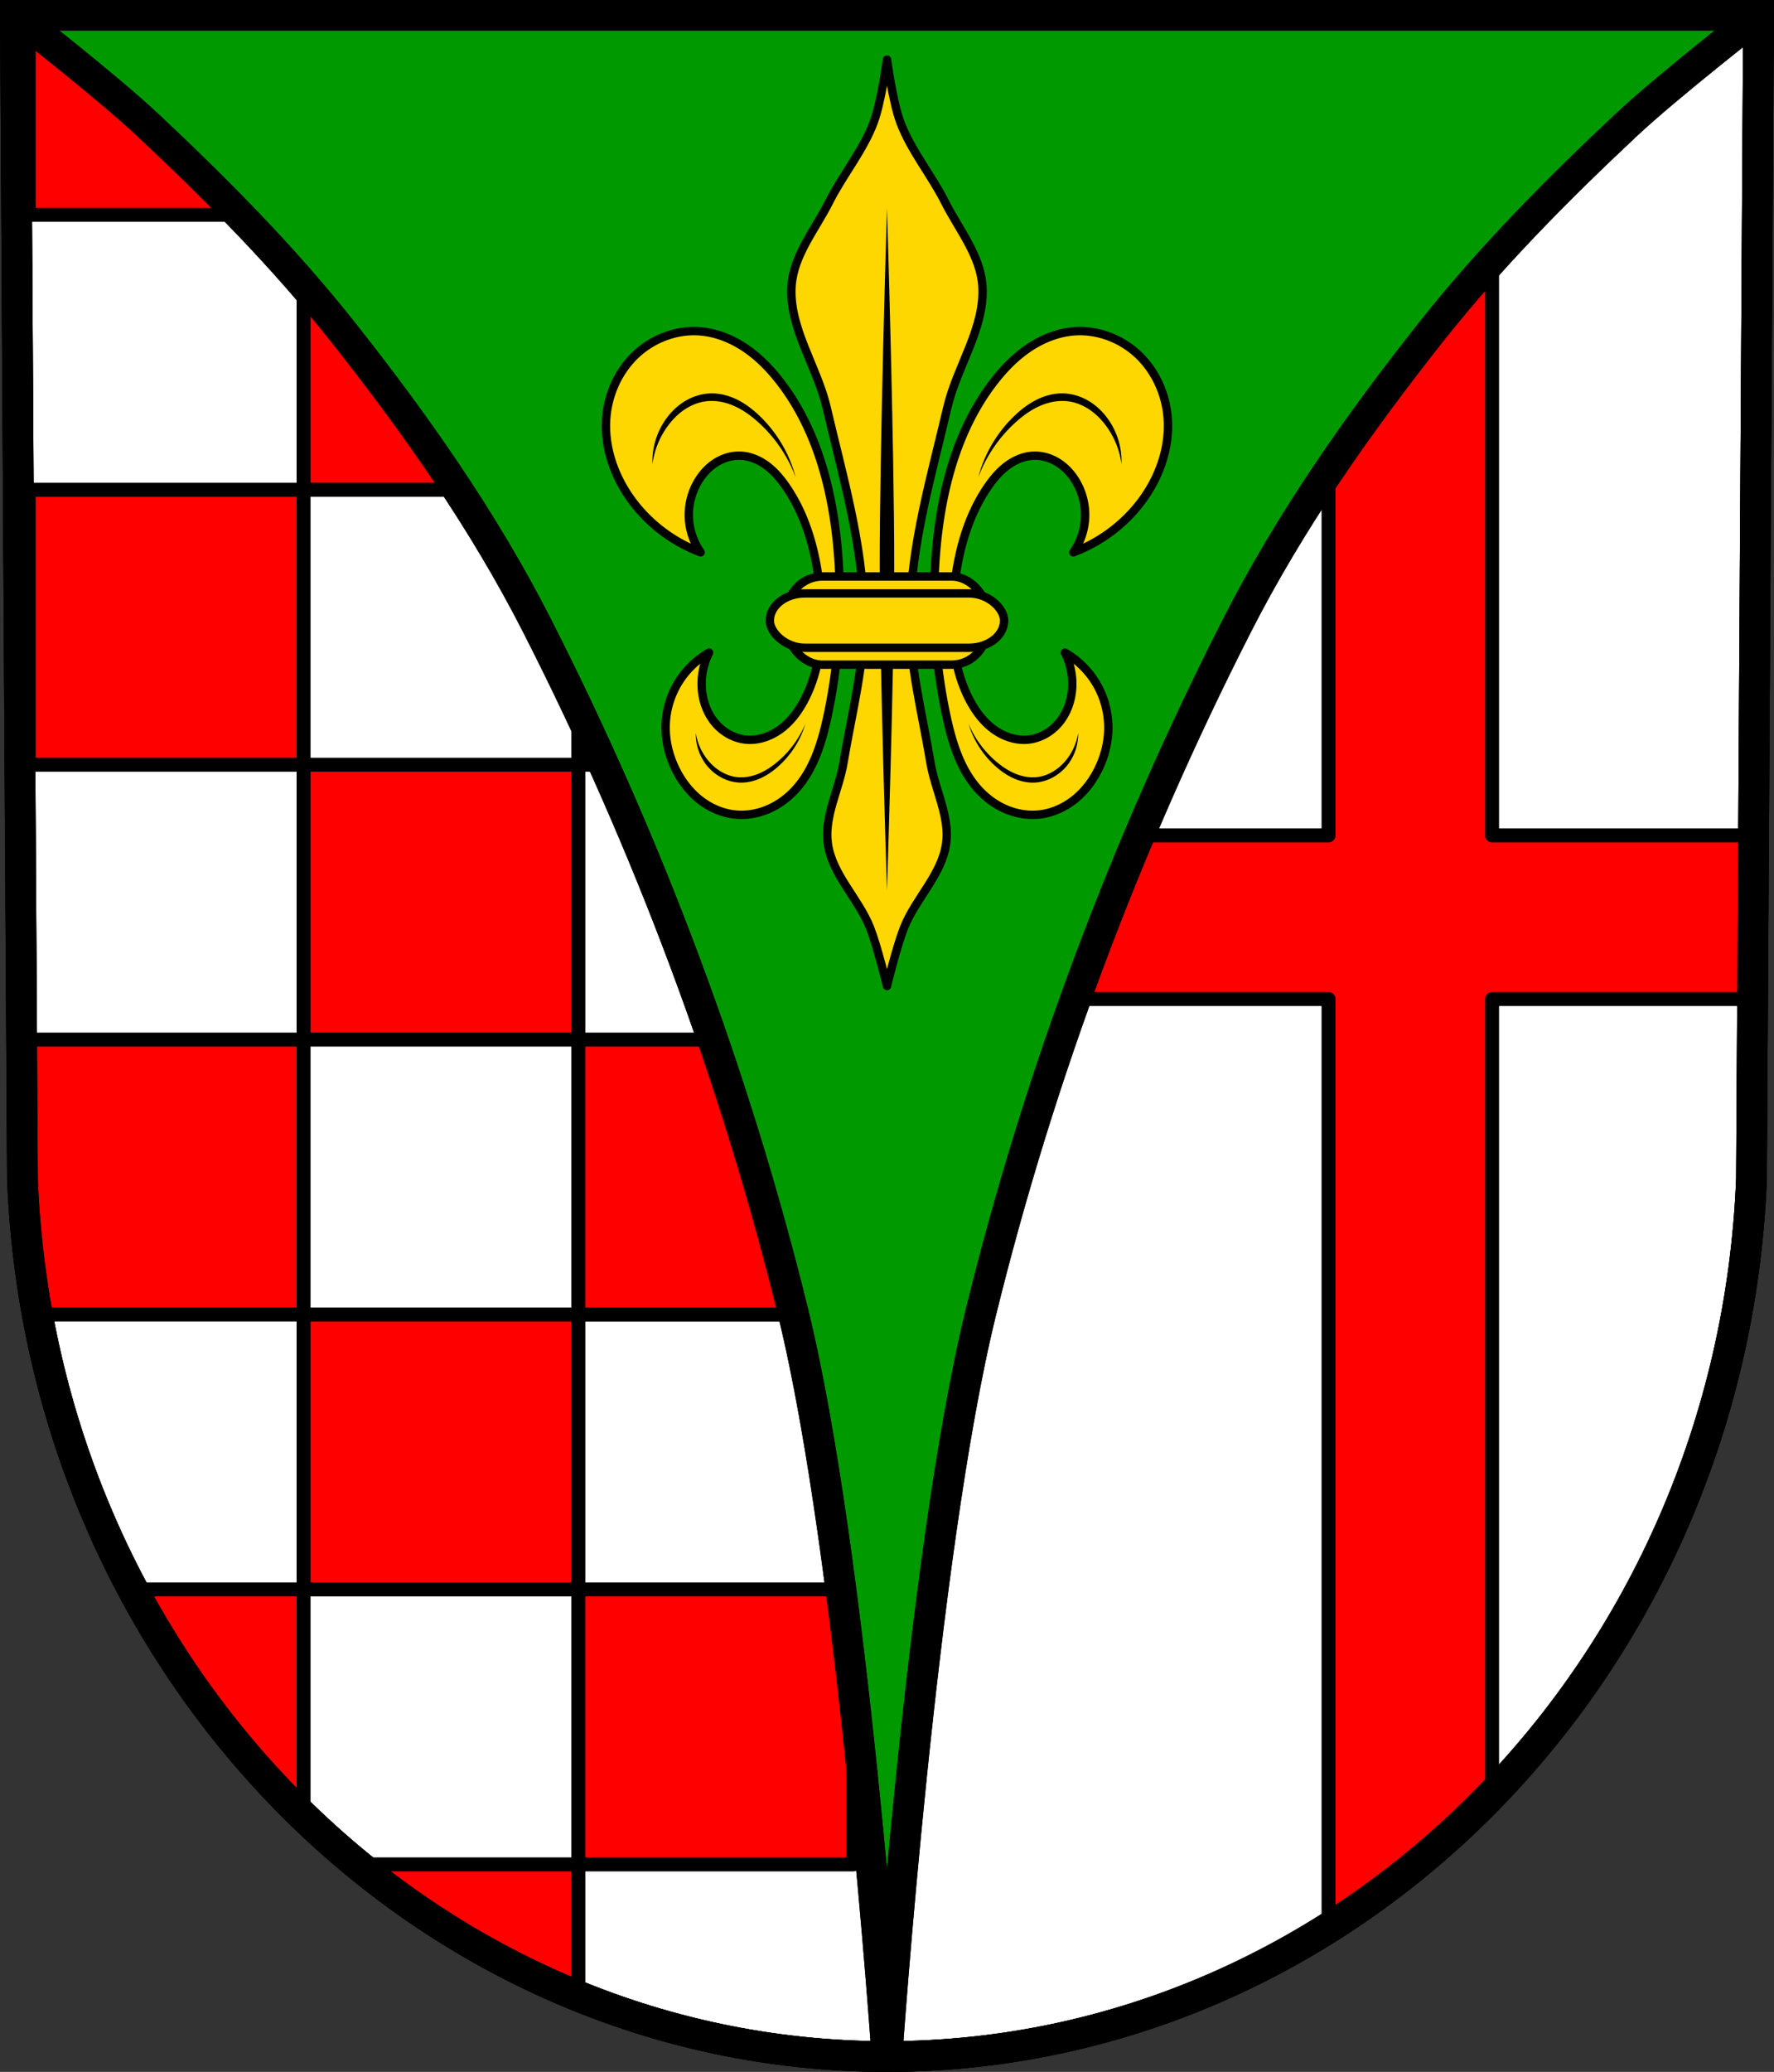 <svg xmlns="http://www.w3.org/2000/svg" width="635.313" height="741.75"><rect width="100%" height="100%" fill="#333333" stroke="none"/><g transform="translate(197.531 -158.625)"><path style="fill:#090;fill-opacity:1;stroke:none" d="m-192.013 164.12 2.51 416.625c6.924 175.25 143.722 314.046 309.62 314.144 165.75-.215 302.599-139.06 309.62-314.144l2.51-416.624H120.126z"/><path style="fill:#fff;fill-opacity:1;stroke:#000;stroke-width:11;stroke-linecap:round;stroke-linejoin:round;stroke-miterlimit:4;stroke-opacity:1;stroke-dasharray:none" d="m-192.008 164.14 2.532 416.624c6.923 175.25 143.695 314.027 309.593 314.125 0 0-12.258-179.632-33.669-266.612-20.886-84.853-51.985-167.748-91.634-245.62-19.162-37.634-43.693-72.554-69.94-105.638-20.98-26.447-44.882-50.567-69.514-73.652-14.959-14.019-47.368-39.228-47.368-39.228zM432.242 164.14l-2.53 416.624c-6.925 175.25-143.697 314.027-309.595 314.125 0 0 12.26-179.632 33.67-266.612 20.886-84.853 51.985-167.748 91.634-245.62 19.162-37.634 43.693-72.554 69.94-105.638 20.98-26.447 44.882-50.567 69.514-73.652 14.959-14.019 47.367-39.228 47.367-39.228z"/><path style="fill:red;stroke:#000;stroke-width:5;stroke-linecap:round;stroke-linejoin:round;stroke-miterlimit:4;stroke-opacity:1;stroke-dasharray:none;fill-opacity:1" d="M534.344 93.156c-7.411 8.198-14.575 16.6-21.438 25.25-12.928 16.296-25.466 33.02-37.125 50.313v130.344h-67.719a1155.046 1155.046 0 0 0-22.875 58.593h90.594v332.406c21.288-13.435 40.941-29.486 58.563-47.75V357.656h93.312l.344-58.594h-93.656V93.156z" transform="translate(-197.531 158.625)"/><path style="fill:gold;stroke:#000;stroke-width:3;stroke-linecap:round;stroke-linejoin:round;stroke-miterlimit:4;stroke-opacity:1;stroke-dasharray:none;fill-opacity:1" d="M120.118 179.938s-2.054 15.297-4.75 22.468c-3.84 10.209-11.094 18.822-16 28.563-4.906 9.738-12.63 18.967-13.407 29.844-1.08 15.108 9.079 28.908 12.532 43.656 5.678 24.253 12.856 48.628 13.406 73.531.398 18.037-4.4 35.826-7.344 53.625-1.606 9.706-6.959 19.222-5.625 28.969 1.53 11.177 11.038 19.747 15.156 30.25 2.632 6.71 6.032 20.781 6.032 20.781s3.43-14.071 6.062-20.781c4.119-10.503 13.595-19.073 15.125-30.25 1.334-9.747-4.02-19.263-5.625-28.969-2.945-17.8-7.742-35.588-7.344-53.625.55-24.903 7.728-49.278 13.407-73.531 3.453-14.748 13.61-28.548 12.53-43.656-.776-10.877-8.47-20.106-13.374-29.844-4.907-9.741-12.161-18.354-16-28.563-2.697-7.17-4.781-22.469-4.781-22.469z"/><path style="fill:#000;stroke:none;stroke-opacity:1" d="M120.118 233.125s-2.638 85.324-2.594 128c.04 38.785 2.594 116.313 2.594 116.313s2.554-77.528 2.593-116.313c.044-42.676-2.593-128-2.593-128z"/><path style="fill:gold;stroke:#000;stroke-width:3;stroke-linecap:round;stroke-linejoin:round;stroke-miterlimit:4;stroke-opacity:1;stroke-dasharray:none;fill-opacity:1" d="M53.384 356.367c-9.78-3.644-18.459-10.191-24.65-18.594-6.39-8.675-10.125-19.548-9.08-30.271.805-8.263 4.509-16.282 10.562-21.964 6.052-5.682 14.454-8.895 22.735-8.307 5.86.416 11.505 2.666 16.379 5.946 4.874 3.28 9.012 7.561 12.595 12.217 13.623 17.7 19.141 40.425 20.757 62.703 1.384 19.086.148 38.377-3.892 57.082-2.098 9.715-5.183 19.682-12.108 26.811-2.733 2.814-6.02 5.108-9.659 6.571-3.639 1.463-7.633 2.082-11.53 1.646-4.637-.52-9.056-2.527-12.684-5.461-3.627-2.935-6.478-6.77-8.506-10.972-2.208-4.573-3.467-9.625-3.46-14.703a31.118 31.118 0 0 1 4.184-15.496 31.117 31.117 0 0 1 11.384-11.315 24.882 24.882 0 0 0-2.595 12.973c.317 4.315 1.818 8.586 4.547 11.944 2.728 3.357 6.721 5.74 11.021 6.218 4.501.5 9.082-1.092 12.713-3.799 3.631-2.707 6.38-6.457 8.477-10.471 6.088-11.655 6.865-25.397 5.621-38.487-1.259-13.257-4.596-26.627-12.108-37.622-1.943-2.845-4.177-5.533-6.929-7.605-2.752-2.073-6.061-3.505-9.504-3.639-3.084-.12-6.17.816-8.781 2.461-2.612 1.646-4.757 3.98-6.354 6.62a23.524 23.524 0 0 0-3.36 12.886 23.524 23.524 0 0 0 4.225 12.628M186.851 356.367c9.78-3.644 18.459-10.191 24.65-18.594 6.39-8.675 10.125-19.548 9.08-30.271-.805-8.263-4.509-16.282-10.562-21.964-6.052-5.682-14.454-8.895-22.735-8.307-5.86.416-11.505 2.666-16.379 5.946-4.874 3.28-9.012 7.561-12.595 12.217-13.623 17.7-19.141 40.425-20.757 62.703-1.384 19.086-.148 38.377 3.892 57.082 2.098 9.715 5.183 19.682 12.108 26.811 2.733 2.814 6.02 5.108 9.659 6.571 3.639 1.463 7.633 2.082 11.53 1.646 4.637-.52 9.056-2.527 12.684-5.461 3.627-2.935 6.478-6.77 8.506-10.972 2.208-4.573 3.467-9.625 3.46-14.703a31.113 31.113 0 0 0-4.184-15.496 31.117 31.117 0 0 0-11.384-11.315 24.882 24.882 0 0 1 2.595 12.973c-.317 4.315-1.818 8.586-4.547 11.944-2.728 3.357-6.721 5.74-11.021 6.218-4.501.5-9.082-1.092-12.713-3.799-3.631-2.707-6.38-6.457-8.477-10.471-6.088-11.655-6.865-25.397-5.621-38.487 1.259-13.257 4.596-26.627 12.108-37.622 1.943-2.845 4.177-5.533 6.93-7.605 2.75-2.073 6.06-3.505 9.503-3.639 3.084-.12 6.17.816 8.781 2.461 2.612 1.646 4.757 3.98 6.354 6.62a23.524 23.524 0 0 1 3.36 12.886 23.524 23.524 0 0 1-4.225 12.628"/><rect style="fill:gold;stroke:#000;stroke-width:3;stroke-linecap:round;stroke-linejoin:round;stroke-miterlimit:4;stroke-opacity:1;stroke-dasharray:none;stroke-dashoffset:3.118;fill-opacity:1" width="71.352" height="31.568" x="84.441" y="365.016" ry="12.541" rx="12.541"/><rect style="fill:gold;stroke:#000;stroke-width:3;stroke-linecap:round;stroke-linejoin:round;stroke-miterlimit:4;stroke-opacity:1;stroke-dasharray:none;stroke-dashoffset:3.118;fill-opacity:1" width="83.893" height="19.46" x="78.171" y="371.07" rx="12.541" ry="12.541"/><path d="M36.936 324.8a29.78 29.78 0 0 1 5.622-13.839c1.632-2.189 3.58-4.16 5.844-5.685 2.265-1.525 4.855-2.598 7.561-2.963 3.401-.459 6.896.213 10.047 1.572 3.151 1.359 5.98 3.383 8.548 5.66a50.108 50.108 0 0 1 13.691 20.011 47.078 47.078 0 0 0-12.96-22.064c-2.38-2.274-5.018-4.307-7.966-5.77-2.949-1.462-6.223-2.34-9.513-2.26-3.2.077-6.353 1.064-9.104 2.699-2.75 1.635-5.103 3.905-6.958 6.512a26.304 26.304 0 0 0-4.812 16.126M204.924 324.8a29.78 29.78 0 0 0-5.622-13.839c-1.633-2.189-3.58-4.16-5.845-5.685-2.265-1.525-4.854-2.598-7.56-2.963-3.402-.459-6.897.213-10.048 1.572s-5.98 3.383-8.548 5.66a50.108 50.108 0 0 0-13.69 20.011 47.078 47.078 0 0 1 12.96-22.064c2.379-2.274 5.017-4.307 7.966-5.77 2.948-1.462 6.222-2.34 9.513-2.26 3.199.077 6.352 1.064 9.103 2.699 2.75 1.635 5.103 3.905 6.959 6.512a26.304 26.304 0 0 1 4.812 16.126" style="fill:#000;stroke:none" transform="translate(-.812)"/><path d="M52.057 421.028a20.431 20.431 0 0 0 4.303 9.712c2.565 3.163 6.218 5.566 10.259 6.07 2.568.32 5.2-.13 7.61-1.074 2.411-.944 4.612-2.367 6.62-4.001a36.048 36.048 0 0 0 10.477-14.045 33.272 33.272 0 0 1-9.918 15.485c-1.862 1.63-3.92 3.058-6.177 4.073-2.258 1.015-4.724 1.61-7.2 1.563-4.787-.09-9.38-2.663-12.291-6.465a18.058 18.058 0 0 1-3.683-11.318M188.987 421.028a20.431 20.431 0 0 1-4.302 9.712c-2.565 3.163-6.218 5.566-10.259 6.07-2.568.32-5.2-.13-7.61-1.074-2.411-.944-4.612-2.367-6.62-4.001a36.048 36.048 0 0 1-10.477-14.045 33.272 33.272 0 0 0 9.918 15.485c1.862 1.63 3.92 3.058 6.177 4.073 2.258 1.015 4.724 1.61 7.2 1.563 4.787-.09 9.38-2.663 12.291-6.465a18.058 18.058 0 0 0 3.682-11.318" style="fill:#000;stroke:none" transform="translate(-.405)"/><path style="fill:none;stroke:#000;stroke-width:11;stroke-linecap:round;stroke-linejoin:round;stroke-miterlimit:4;stroke-opacity:1;stroke-dasharray:none" d="m432.242 164.14-2.53 416.624c-6.925 175.25-143.697 314.027-309.595 314.125 0 0 12.26-179.632 33.67-266.612 20.886-84.853 51.985-167.748 91.634-245.62 19.162-37.634 43.693-72.554 69.94-105.638 20.98-26.447 44.882-50.567 69.514-73.652 14.959-14.019 47.367-39.228 47.367-39.228z"/><path style="fill:red;stroke:#000;stroke-width:5;stroke-linecap:round;stroke-linejoin:round;stroke-miterlimit:4;stroke-opacity:1;stroke-dasharray:none;stroke-dashoffset:3.118;fill-opacity:1" d="M10.281 9.281v67.625H85.75C75.086 65.894 64.074 55.216 52.906 44.75 41.316 33.888 19.632 16.648 10.281 9.281zm98.438 92.625v73.438h55.156c-12.887-19.645-26.9-38.574-41.469-56.938a493.655 493.655 0 0 0-13.687-16.5zm0 73.438H10.28v98.437h98.438v-98.437zm0 98.437v98.406h98.406v-98.406h-98.406zm98.406 0h9.094a1159.558 1159.558 0 0 0-9.094-19.656v19.656zm0 98.406v98.407h-98.406v98.437h98.406v-98.406h77.063c-.077-.315-.142-.656-.22-.969-8.084-32.843-17.701-65.39-28.75-97.469h-48.093zm0 196.844v98.438h98.438V605.25a2230.772 2230.772 0 0 0-4.407-36.219h-94.031zm0 98.438H128c.331.272.668.542 1 .812 1.158.943 2.329 1.887 3.5 2.813 1.514 1.196 3.028 2.395 4.563 3.562 1.534 1.168 3.07 2.3 4.625 3.438 1.399 1.024 2.834 2.03 4.25 3.031.25.176.5.356.75.531 1.214.853 2.43 1.696 3.656 2.532.688.468 1.37.943 2.062 1.406.782.523 1.558 1.046 2.344 1.562a309.08 309.08 0 0 0 6.094 3.907c.044.027.08.066.125.093 1.59.99 3.204 1.946 4.812 2.907a303.64 303.64 0 0 0 4.5 2.625c.304.174.602.357.906.53 1.528.87 3.083 1.72 4.625 2.563 3.38 1.848 6.77 3.625 10.22 5.344 1.724.86 3.477 1.705 5.218 2.531 1.741.827 3.492 1.645 5.25 2.438a298.65 298.65 0 0 0 4.719 2.093c1.069.46 2.144.896 3.219 1.344.886.37 1.765.764 2.656 1.125.009.004.022-.003.031 0V667.47zm-98.406-98.438H47.563a334.772 334.772 0 0 0 2.374 4.375c.818 1.48 1.662 2.943 2.5 4.407.418.728.828 1.462 1.25 2.187.252.432.528.85.782 1.281.898 1.525 1.798 3.055 2.718 4.563a330.603 330.603 0 0 0 3.407 5.437c1.058 1.66 2.133 3.331 3.218 4.969l.438.656a328.263 328.263 0 0 0 3.219 4.75c.128.186.246.377.375.563.986 1.42 1.993 2.817 3 4.218a328.809 328.809 0 0 0 2.906 3.97c.115.155.228.313.344.468a326.906 326.906 0 0 0 4 5.25c.264.34.515.692.781 1.031a327.747 327.747 0 0 0 4.156 5.219c.08.097.171.185.25.281a325.805 325.805 0 0 0 4.813 5.75c1.56 1.82 3.12 3.592 4.719 5.375.207.231.417.457.624.688a323.517 323.517 0 0 0 4.5 4.875c.066.07.122.149.188.218 3.45 3.666 6.985 7.26 10.594 10.75v-81.28zm0-98.437v-98.406H10.28v77.687c.187 1.556.356 3.108.563 4.656.312 2.364.673 4.715 1.031 7.063.066.426.12.856.188 1.281.41 2.586.845 5.154 1.312 7.719h95.344z" transform="translate(-197.531 158.625)"/><path style="fill:none;stroke:#000;stroke-width:11;stroke-linecap:round;stroke-linejoin:round;stroke-miterlimit:4;stroke-opacity:1;stroke-dasharray:none" d="m-192.008 164.14 2.532 416.624c6.923 175.25 143.695 314.027 309.593 314.125 0 0-12.258-179.632-33.669-266.612-20.886-84.853-51.985-167.748-91.634-245.62-19.162-37.634-43.693-72.554-69.94-105.638-20.98-26.447-44.882-50.567-69.514-73.652-14.959-14.019-47.368-39.228-47.368-39.228z"/><path style="fill:none;stroke:#000;stroke-width:11;stroke-opacity:1" d="m-192.013 164.12 2.51 416.625c6.924 175.25 143.722 314.046 309.62 314.144 165.75-.215 302.599-139.06 309.62-314.144l2.51-416.624H120.126z"/></g></svg>